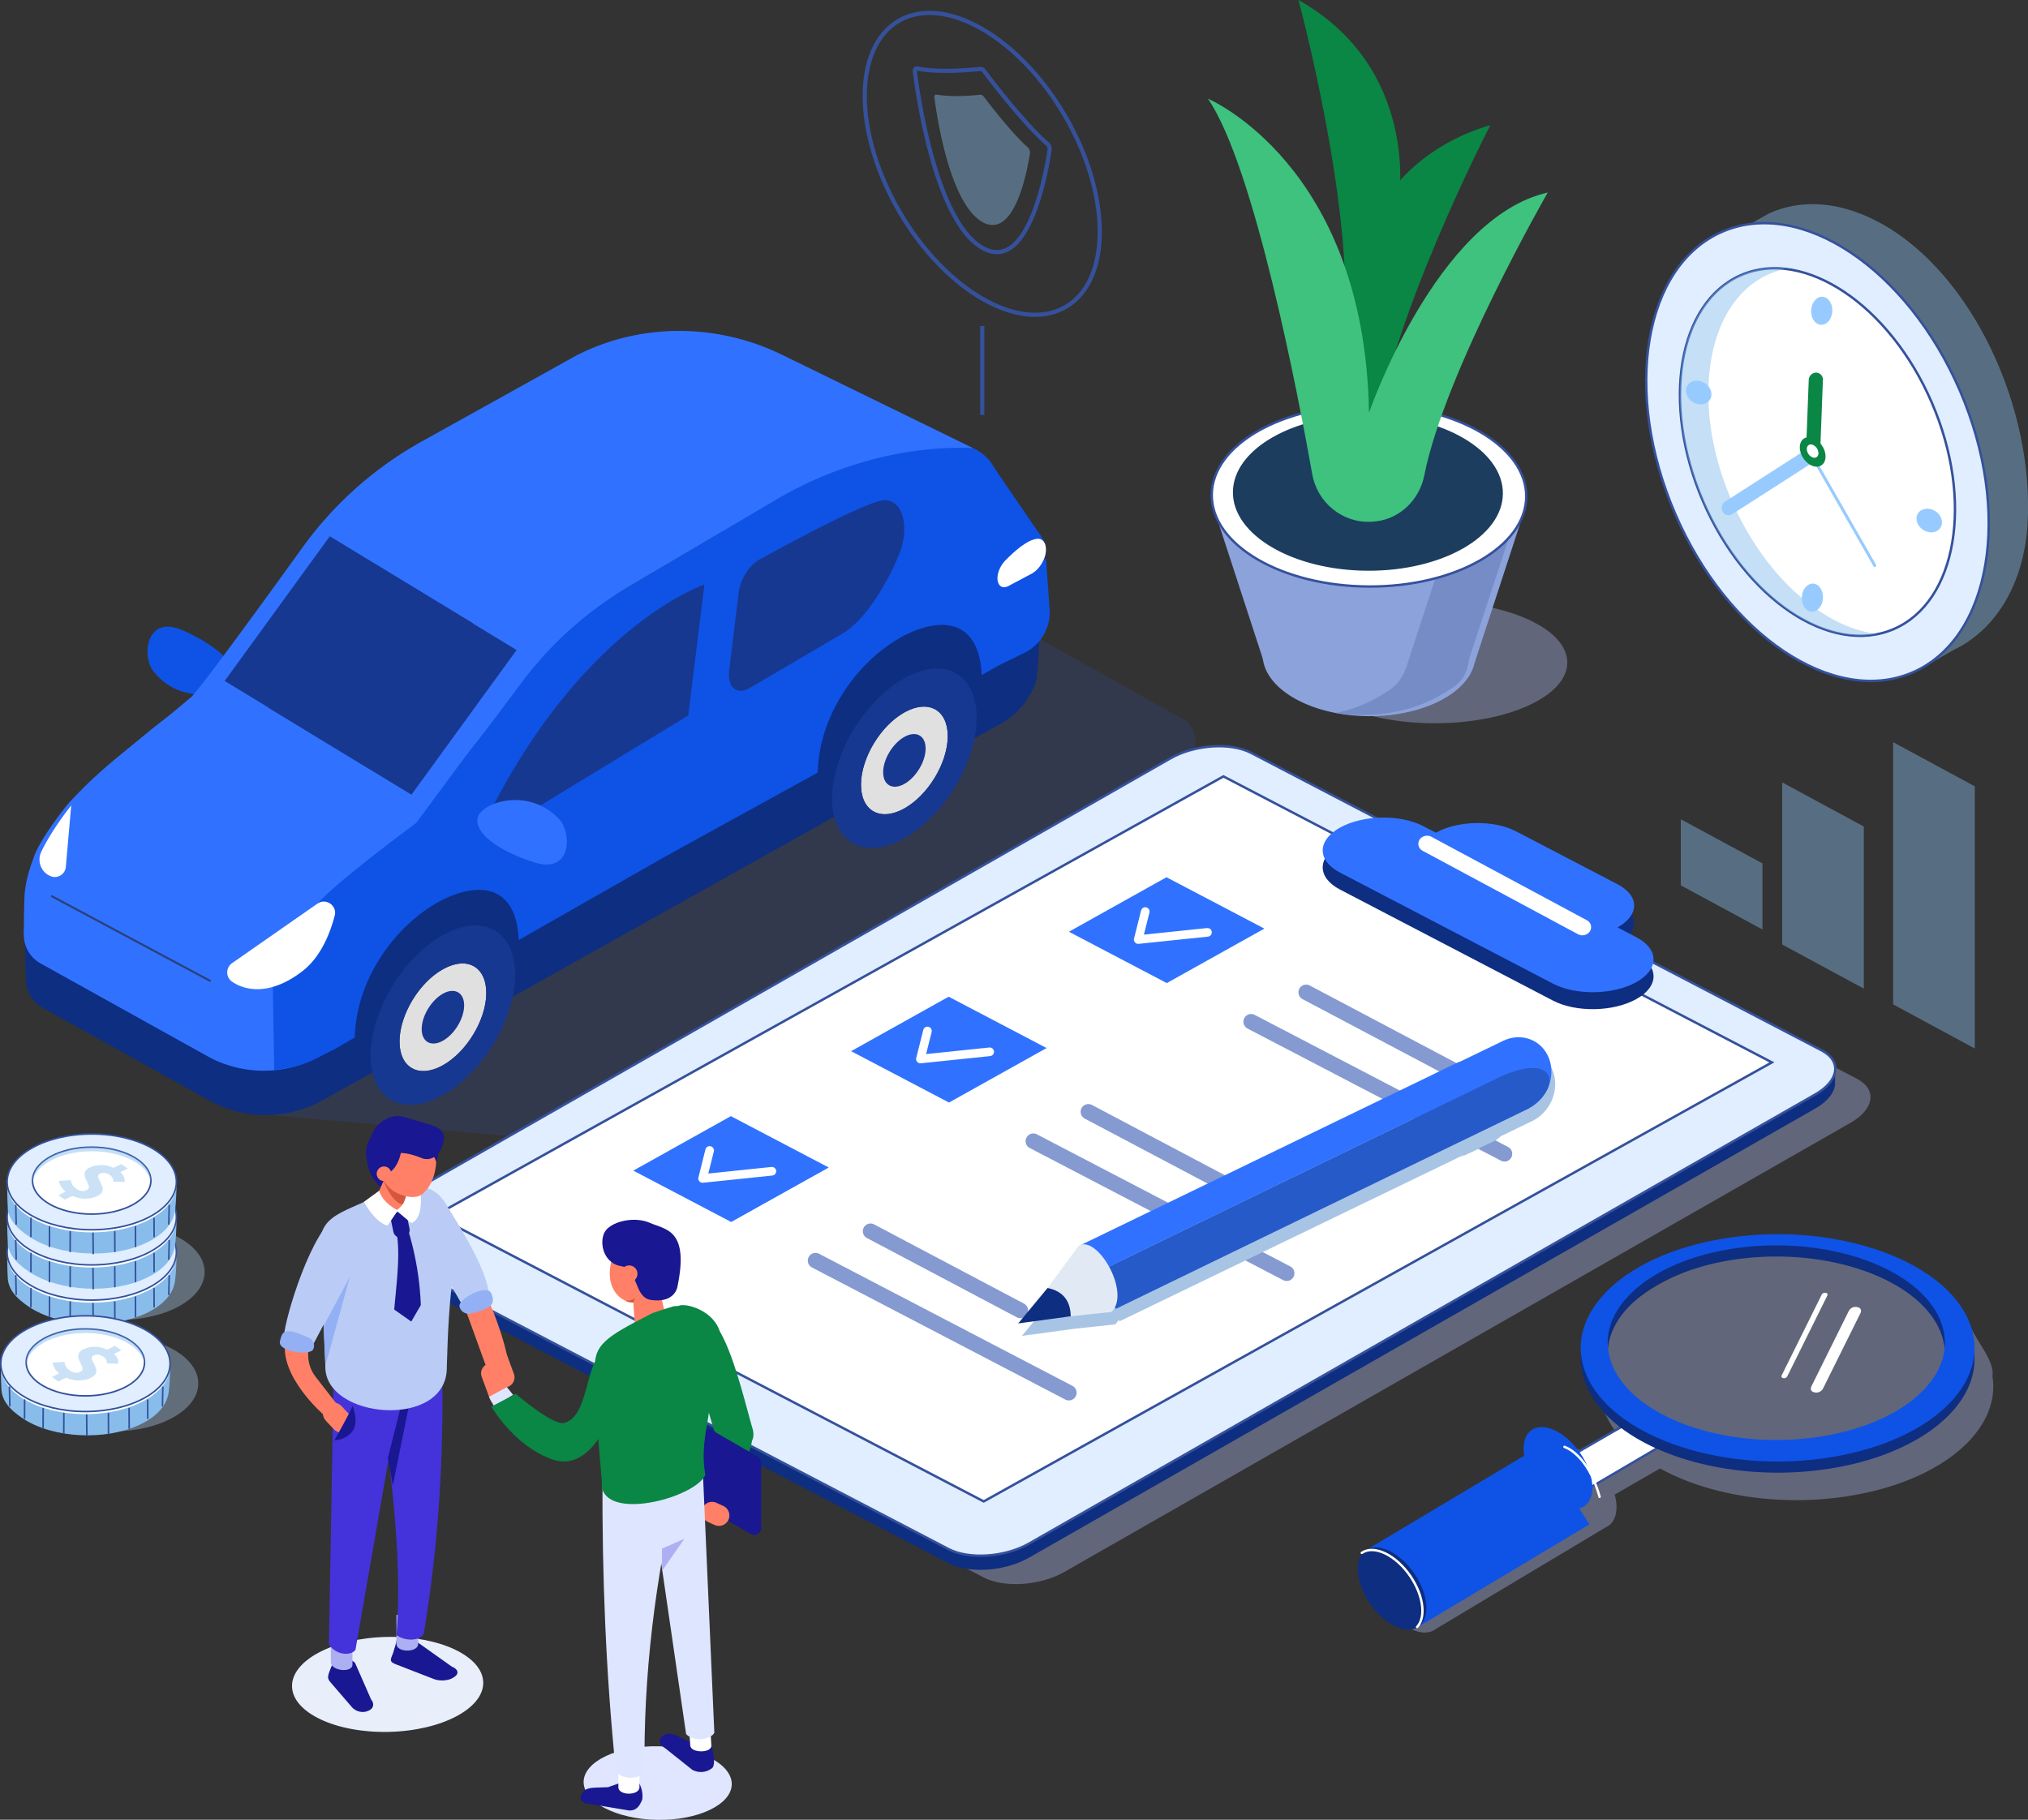 <svg xmlns="http://www.w3.org/2000/svg" viewBox="0 0 1947.14 1747.48"><rect x="0" y="0" width="1947.14" height="1747.48" fill="#333333" stroke="none"/><defs><style>.cls-1{isolation:isolate;}.cls-2,.cls-39{fill:#a8c4e5;}.cls-17,.cls-2{opacity:0.4;}.cls-10,.cls-17,.cls-2,.cls-30,.cls-38,.cls-39,.cls-7,.cls-8{mix-blend-mode:multiply;}.cls-3,.cls-8{fill:#88bdeb;}.cls-19,.cls-4,.cls-6{fill:#fff;}.cls-18,.cls-5{fill:#e0eeff;}.cls-18,.cls-19,.cls-42,.cls-5,.cls-6,.cls-9{stroke:#35519c;}.cls-18,.cls-19,.cls-42,.cls-5,.cls-6{stroke-miterlimit:10;}.cls-5,.cls-6,.cls-9{stroke-width:1.5px;}.cls-7{fill:#78b5eb;}.cls-7,.cls-8{opacity:0.43;}.cls-16,.cls-20,.cls-21,.cls-22,.cls-42,.cls-9{fill:none;}.cls-16,.cls-20,.cls-21,.cls-22,.cls-9{stroke-linecap:round;stroke-linejoin:round;}.cls-10{fill:#3457b8;opacity:0.19;}.cls-11{fill:#0e53e6;}.cls-12{fill:#0e2e82;}.cls-13{fill:#3072ff;}.cls-14{fill:#173891;}.cls-15{fill:#e0e0e0;}.cls-16{stroke:#2a417d;stroke-width:2px;}.cls-17{fill:#a8b2e5;}.cls-18,.cls-19{stroke-width:2.32px;}.cls-20{stroke:#849ad1;stroke-width:14.82px;}.cls-21,.cls-22{stroke:#fff;}.cls-21{stroke-width:8.28px;}.cls-22{stroke-width:2.3px;}.cls-23{fill:#97cbff;}.cls-24{fill:#0a8645;}.cls-25{fill:#8ca2db;}.cls-26{fill:#758cc7;}.cls-27{fill:#1c3d5e;}.cls-28{fill:#3ec27d;}.cls-29{fill:#ff8066;}.cls-30{fill:#e8eefa;}.cls-31{fill:#191791;}.cls-32{fill:#acaff2;}.cls-33{fill:#4432db;}.cls-34{fill:#baccf5;}.cls-35{fill:#93b0f5;}.cls-36{fill:#dee5ff;}.cls-37{fill:#d4563b;}.cls-38{fill:#e0e6ff;}.cls-40{fill:#265ac9;}.cls-41{fill:#e1eaf4;}.cls-42{stroke-width:4px;}</style></defs><g class="cls-1"><g id="image"><ellipse class="cls-2" cx="115.22" cy="1221.47" rx="81.26" ry="45.97"/><path class="cls-3" d="M1981.31,1372.57c.67,3-.6,25.5-2,28.73-2.57,10.29-11.54,20.06-26.68,27.26-33.22,15.79-83.48,13.23-112.27-5.71-13.42-8.83-20.71-17.8-20.88-29-.43-6.06-.61-23-.61-23,1.06-3.7,5.34.15,8.06-3.3,4.48-6.8,12-13,22.53-18.06,33.22-15.79,83.49-13.24,112.28,5.71C1973.91,1363.18,1980.47,1362.94,1981.31,1372.57Z" transform="translate(-1812.06 -167.56)"/><ellipse class="cls-4" cx="88.11" cy="1205.02" rx="81.26" ry="45.97"/><ellipse class="cls-5" cx="88.11" cy="1202.51" rx="81.26" ry="45.97"/><ellipse class="cls-6" cx="88.05" cy="1201.3" rx="56.81" ry="32.14"/><path class="cls-7" d="M1863.89,1348.05c24.17-11.32,60-9.42,80,4.25,8,5.45,12.23,11.94,12.94,18.5.85-7.85-3.37-15.9-12.94-22.44-20-13.67-55.81-15.57-80-4.25-14.53,6.81-21.54,16.85-20.48,26.75C1844.34,1362.29,1851.28,1354,1863.89,1348.05Z" transform="translate(-1812.06 -167.56)"/><path class="cls-8" d="M1875,1379.41c-3.38-2.82-6.13-6.8-6.18-10.36l11.21-.67a11.7,11.7,0,0,0,5.29,8.29c3.68,2.45,7,2.74,10.2,1.13,7.29-3.6-10.2-15.09,2.54-21.39,6.93-3.43,15.55-3.27,23.07.17l7.29-3.6,6.37,4.24-7.14,3.54c3.56,3.11,4.32,6.25,4,9.39l-10.81-.3a7.09,7.09,0,0,0-3.62-6.52c-3.16-2.1-6.21-2.57-9.39-1-6.72,3.32,11.19,14.6-2.33,21.28-6.79,3.36-15.51,3.64-23.83-.1l-7.36,3.64-6.37-4.25Z" transform="translate(-1812.06 -167.56)"/><line class="cls-9" x1="89.29" y1="1251.82" x2="89.5" y2="1271.36"/><line class="cls-9" x1="110.2" y1="1250.36" x2="110.28" y2="1269.37"/><line class="cls-9" x1="130.07" y1="1245.56" x2="130.14" y2="1264.57"/><line class="cls-9" x1="147.89" y1="1237.44" x2="147.96" y2="1254.97"/><line class="cls-9" x1="162.47" y1="1225.13" x2="162.07" y2="1242.95"/><line class="cls-9" x1="67.42" y1="1250.36" x2="67.34" y2="1269.37"/><line class="cls-9" x1="47.55" y1="1245.56" x2="47.47" y2="1264.57"/><line class="cls-9" x1="29.73" y1="1237.44" x2="29.66" y2="1254.97"/><line class="cls-9" x1="15.14" y1="1225.13" x2="15.55" y2="1242.95"/><path class="cls-3" d="M1981.31,1338.8c.67,3-.6,25.5-2,28.73-2.57,10.29-11.54,20.06-26.68,27.25-33.22,15.8-83.48,13.24-112.27-5.7-13.42-8.83-20.71-17.81-20.88-29-.43-6.07-.61-23-.61-23,1.06-3.69,5.34.16,8.06-3.29,4.48-6.8,12-13.06,22.53-18.06,33.22-15.8,83.49-13.24,112.28,5.7C1973.91,1329.41,1980.47,1329.17,1981.31,1338.8Z" transform="translate(-1812.06 -167.56)"/><ellipse class="cls-4" cx="88.11" cy="1171.24" rx="81.26" ry="45.97"/><ellipse class="cls-5" cx="88.11" cy="1168.74" rx="81.26" ry="45.97"/><ellipse class="cls-6" cx="88.05" cy="1167.53" rx="56.81" ry="32.14"/><path class="cls-7" d="M1863.89,1314.28c24.17-11.33,60-9.42,80,4.24,8,5.45,12.23,12,12.94,18.51.85-7.86-3.37-15.9-12.94-22.44-20-13.67-55.81-15.57-80-4.25-14.53,6.81-21.54,16.85-20.48,26.74C1844.34,1328.52,1851.28,1320.18,1863.89,1314.28Z" transform="translate(-1812.06 -167.56)"/><path class="cls-8" d="M1875,1345.64c-3.38-2.83-6.13-6.8-6.18-10.36l11.21-.67a11.72,11.72,0,0,0,5.29,8.29c3.68,2.45,7,2.74,10.2,1.13,7.29-3.61-10.2-15.09,2.54-21.39,6.93-3.44,15.55-3.28,23.07.17l7.29-3.61,6.37,4.25-7.14,3.54c3.56,3.11,4.32,6.25,4,9.39l-10.81-.3a7.09,7.09,0,0,0-3.62-6.52c-3.16-2.1-6.21-2.57-9.39-1-6.72,3.33,11.19,14.6-2.33,21.29-6.79,3.36-15.51,3.63-23.83-.1l-7.36,3.64-6.37-4.25Z" transform="translate(-1812.06 -167.56)"/><line class="cls-9" x1="89.29" y1="1218.04" x2="89.5" y2="1237.58"/><line class="cls-9" x1="110.2" y1="1216.59" x2="110.28" y2="1235.6"/><line class="cls-9" x1="130.07" y1="1211.79" x2="130.14" y2="1230.8"/><line class="cls-9" x1="147.89" y1="1203.67" x2="147.96" y2="1221.2"/><line class="cls-9" x1="162.47" y1="1191.36" x2="162.07" y2="1209.17"/><line class="cls-9" x1="67.42" y1="1216.59" x2="67.34" y2="1235.6"/><line class="cls-9" x1="47.55" y1="1211.79" x2="47.47" y2="1230.8"/><line class="cls-9" x1="29.73" y1="1203.67" x2="29.66" y2="1221.2"/><line class="cls-9" x1="15.14" y1="1191.36" x2="15.55" y2="1209.17"/><path class="cls-3" d="M1981.31,1305c.67,3-.6,25.5-2,28.72-2.57,10.3-11.54,20.06-26.68,27.26-33.22,15.79-83.48,13.24-112.27-5.7-13.42-8.83-20.71-17.81-20.88-29-.43-6.06-.61-23-.61-23,1.06-3.7,5.34.16,8.06-3.29,4.48-6.81,12-13.06,22.53-18.07,33.22-15.79,83.49-13.23,112.28,5.71C1973.91,1295.64,1980.47,1295.39,1981.31,1305Z" transform="translate(-1812.06 -167.56)"/><ellipse class="cls-4" cx="88.11" cy="1137.47" rx="81.26" ry="45.97"/><ellipse class="cls-5" cx="88.11" cy="1134.97" rx="81.26" ry="45.97"/><ellipse class="cls-6" cx="88.05" cy="1133.76" rx="56.81" ry="32.14"/><path class="cls-7" d="M1863.89,1280.5c24.17-11.32,60-9.42,80,4.25,8,5.45,12.23,12,12.94,18.51.85-7.86-3.37-15.91-12.94-22.45-20-13.66-55.81-15.57-80-4.24-14.53,6.81-21.54,16.85-20.48,26.74C1844.34,1294.75,1851.28,1286.41,1863.89,1280.5Z" transform="translate(-1812.06 -167.56)"/><path class="cls-8" d="M1875,1311.87c-3.38-2.83-6.13-6.8-6.18-10.36l11.21-.67a11.72,11.72,0,0,0,5.29,8.29c3.68,2.45,7,2.74,10.2,1.13,7.29-3.61-10.2-15.09,2.54-21.4,6.93-3.43,15.55-3.27,23.07.18l7.29-3.61,6.37,4.25-7.14,3.53c3.56,3.12,4.32,6.25,4,9.4l-10.81-.3a7.09,7.09,0,0,0-3.62-6.52c-3.16-2.1-6.21-2.58-9.39-1-6.72,3.33,11.19,14.6-2.33,21.29-6.79,3.36-15.51,3.63-23.83-.11l-7.36,3.64-6.37-4.24Z" transform="translate(-1812.06 -167.56)"/><line class="cls-9" x1="89.29" y1="1184.27" x2="89.5" y2="1203.81"/><line class="cls-9" x1="110.2" y1="1182.82" x2="110.28" y2="1201.83"/><line class="cls-9" x1="130.07" y1="1178.01" x2="130.14" y2="1197.02"/><line class="cls-9" x1="147.89" y1="1169.9" x2="147.96" y2="1187.43"/><line class="cls-9" x1="162.47" y1="1157.59" x2="162.07" y2="1175.4"/><line class="cls-9" x1="67.42" y1="1182.82" x2="67.34" y2="1201.83"/><line class="cls-9" x1="47.55" y1="1178.01" x2="47.47" y2="1197.02"/><line class="cls-9" x1="29.73" y1="1169.9" x2="29.66" y2="1187.43"/><line class="cls-9" x1="15.14" y1="1157.59" x2="15.55" y2="1175.4"/><path class="cls-10" d="M2182.93,978.07l369.63-215.3c10.66-6.21,158.62-37.52,169.44-31.28l230.51,129.43c21.84,28.58-8.62,56.41-31.6,69.8L2375,1245.88a105.49,105.49,0,0,1-61.82,13.62L2045,1236.13C1952.21,1182.67,2091.5,1031.33,2182.93,978.07Z" transform="translate(-1812.06 -167.56)"/><polygon class="cls-11" points="949.51 441.76 999.54 514.97 932.25 483.42 949.51 441.76"/><path class="cls-11" d="M1972.08,824.29a57.8,57.8,0,0,1-14-13.91c-9.81-15.79-4.29-51.7,28.18-38a159.73,159.73,0,0,1,28.55,15.46c14.5,10.08,24,21.5,22.21,31.52C2034.67,832.57,1998.87,842.91,1972.08,824.29Z" transform="translate(-1812.06 -167.56)"/><path class="cls-11" d="M2689,732.65l-121.11-67.36c-26.12-14.52-22.81-40.13,7.35-56.91h0c30.16-16.77,76.2-18.61,102.32-4.08l121.11,67.36c26.11,14.53,22.81,40.13-7.35,56.91h0C2761.18,745.34,2715.14,747.18,2689,732.65Z" transform="translate(-1812.06 -167.56)"/><path class="cls-12" d="M2811.6,762l-49.6,4.54v17.4L2576.43,680.71l-145.67,35.42,2,62.87a31.3,31.3,0,0,0,16.52,27.56l-366,122.88c33.42,18.58,163.12,227.64,196.54,209l489.92-274.21c31-15.49,37.81-45,37.81-45Z" transform="translate(-1812.06 -167.56)"/><path class="cls-11" d="M2736.05,594.8c-118.32-20.39-238.93,88-238.93,88l-43.44,305.67,143.49-79c1.17-53.61,36-105.14,80-130,41.81-22.58,75.51-14,77.4,36.39l16.28-9.28V634.46C2770.81,614.85,2756.09,598.26,2736.05,594.8Z" transform="translate(-1812.06 -167.56)"/><path class="cls-12" d="M2013.19,1224.45l-159.72-88.84a31.31,31.31,0,0,1-16.51-27.56l-1.31-41.51,145-56.78,263.26,146.43-122.72,68.26A111.6,111.6,0,0,1,2013.19,1224.45Z" transform="translate(-1812.06 -167.56)"/><path class="cls-13" d="M2011.21,1181.83,1851.49,1093a31.25,31.25,0,0,1,0-55.12l127.17-70.73,263.27,146.43-122.72,68.26A111.6,111.6,0,0,1,2011.21,1181.83Z" transform="translate(-1812.06 -167.56)"/><path class="cls-12" d="M2351,1092.4c0-3.88-44.32-166.41-135.34-95-39.82,31.24-109.42,172.73-73.47,194.91S2351,1092.4,2351,1092.4Z" transform="translate(-1812.06 -167.56)"/><path class="cls-14" d="M2237.24,1121.85l.39-.22c11.25-6.1,20.24-.87,20.07,11.69s-9.23,27.34-20.3,33.6l-.39.22c-11.25,6.1-20.24.9-20.08-11.66S2226.16,1128.11,2237.24,1121.85Z" transform="translate(-1812.06 -167.56)"/><path class="cls-15" d="M2237.93,1098c23-12.51,41.34-1.86,41,23.78-.36,25.32-18.83,55.81-41.45,68.6-.27.16-.55.31-.83.46-23,12.46-41.31,1.81-41-23.83.35-25.3,18.8-55.77,41.36-68.53Zm-.53,68.93c11.07-6.26,20.14-21.19,20.3-33.6s-8.82-17.79-20.07-11.69l-.39.22c-11.08,6.26-20.14,21.22-20.31,33.63s8.83,17.76,20.08,11.66l.39-.22" transform="translate(-1812.06 -167.56)"/><path class="cls-14" d="M2238.35,1065c38.34-20.82,68.93-3,68.33,39.71q0,1.52-.09,3a117.76,117.76,0,0,1-6.94,33.52c-11.26,31.73-34.82,62.41-62,77.77-.47.27-1,.53-1.43.79-26.59,14.47-49.48,10.33-60.79-7.86-4.13-6.64-6.72-15.16-7.38-25.33-.13-2.09-.19-4.25-.16-6.48.56-42.26,31.36-93,69.06-114.38Zm-.85,125.42c22.62-12.79,41.09-43.28,41.45-68.6.32-25.64-18-36.29-41-23.78l-.88.48c-22.56,12.76-41,43.23-41.36,68.53-.33,25.64,18,36.29,41,23.83.28-.15.56-.3.83-.46" transform="translate(-1812.06 -167.56)"/><path class="cls-14" d="M2680.3,875.24l.38-.21c11.25-6.1,20.24-.87,20.08,11.69-.17,12.41-9.23,27.34-20.31,33.6l-.39.21c-11.25,6.1-20.24.9-20.07-11.65S2669.22,881.51,2680.3,875.24Z" transform="translate(-1812.06 -167.56)"/><path class="cls-15" d="M2681,851.38c23-12.5,41.34-1.86,41,23.78-.35,25.32-18.83,55.82-41.44,68.61l-.83.46c-23,12.45-41.31,1.81-41-23.84.35-25.29,18.8-55.76,41.36-68.52Zm-.54,68.94c11.08-6.27,20.14-21.19,20.31-33.6.16-12.56-8.83-17.79-20.08-11.69l-.38.21c-11.08,6.27-20.15,21.23-20.31,33.64s8.82,17.75,20.07,11.65l.39-.21" transform="translate(-1812.06 -167.56)"/><path class="cls-14" d="M2681.41,818.35c38.34-20.82,68.92-3,68.33,39.71,0,1,0,2-.1,3a117.28,117.28,0,0,1-6.94,33.51c-11.25,31.74-34.81,62.42-62,77.77l-1.43.8c-26.6,14.46-49.49,10.32-60.8-7.87-4.13-6.64-6.71-15.16-7.37-25.32q-.21-3.15-.16-6.49c.56-42.25,31.35-93,69.06-114.38Zm-.85,125.42c22.61-12.79,41.09-43.29,41.44-68.61.33-25.64-18-36.28-41-23.78l-.88.49c-22.56,12.76-41,43.23-41.36,68.52-.33,25.65,18,36.29,41,23.84l.83-.46" transform="translate(-1812.06 -167.56)"/><path class="cls-11" d="M2497.12,682.79l-143.51,84.65s-115,155.75-128.69,169.57c-11.29,11.42-125.47,98-132.7,109.18-15.07,23.47-19.12,35.28-18.33,58.34,0,0,1.34,89.74,1.44,90.5,29.68-2.4,46.14-14.72,57.65-19.76l19.72-11.39c1.17-53.61,36-105.14,80-130,41.81-22.58,75.52-14.05,77.41,36.39L2488.88,968.4Z" transform="translate(-1812.06 -167.56)"/><path class="cls-13" d="M2563.16,508.37l183.13,89.52c-64.48-2.85-132.63,16.3-187.71,48.72l-142.71,84.13a351.53,351.53,0,0,0-104.08,93.7c-15.46,20.87-31.71,42.56-42.07,55.66-12.69,16-57.94,77.66-57.94,77.66s-75.89,55.74-102.33,83.91a217.4,217.4,0,0,0-24.17,31.06c-15.07,23.47-22.88,50.92-22.1,74l-205.41-122.6c-.78-23.06,7-50.52,22.1-74A217.4,217.4,0,0,1,1904,919.08c26.44-28.18,62.75-58,91-81.48,7.35-6.12,65.12-85.5,107.51-144.31a351.72,351.72,0,0,1,114.36-101.71l148.14-82.41q2.58-1.32,5.15-2.56C2431.14,477.28,2502.41,478.67,2563.16,508.37Z" transform="translate(-1812.06 -167.56)"/><path class="cls-13" d="M1995.05,837.6c-11.3,11-28,22.35-39.34,31.81-23.35,19.41-40.83,32.44-61.11,52.28-4.27,4.17-8.66,8.65-13.26,13.55-1.58,1.68-3.14,3.41-4.69,5.17,0,0-26.87,32.83-32.76,52.1-.79,2-1.53,4.11-2.21,6.16-.76,2.28-1.46,4.57-2.1,6.85-.73,2.64-1.38,5.28-1.94,7.9-.71,3.35-1.28,6.68-1.71,10-.75,5.8-1.09,36.51-.91,41.94l228.16,81.39,18.84-59.55c1.54-1.76,3.15-27.65,4.74-29.34,4.59-4.9,1.2,5.47,5.46,1.3,20.28-19.84,44.94-44.81,68.29-64.21,11.38-9.47,27.26-22.26,41.81-33.47Z" transform="translate(-1812.06 -167.56)"/><path class="cls-4" d="M1859.89,1008.59a10.59,10.59,0,0,0,15.37-8.57l5.16-59c-11.68,14.92-22.63,31.47-28.92,44.94a17.22,17.22,0,0,0,8.32,22.64Z" transform="translate(-1812.06 -167.56)"/><path class="cls-4" d="M2034.8,1092.55l82.09-57.26c8.12-5.67,19.08,1.93,16.55,11.55-4.61,17.56-13.57,39.77-30.75,53.13-28.65,22.27-52.93,20.39-67.74,10.36A10.82,10.82,0,0,1,2034.8,1092.55Z" transform="translate(-1812.06 -167.56)"/><polygon class="cls-14" points="353.11 737.47 215.69 653.9 316.66 514.97 454.08 598.55 353.11 737.47"/><polygon class="cls-14" points="395.04 763.16 257.62 679.59 358.58 540.66 496 624.23 395.04 763.16"/><path class="cls-11" d="M2770.81,727.87v78.75l25-12.27A43.1,43.1,0,0,0,2815.31,775h0a43.07,43.07,0,0,0,4.5-22.5l-3.5-48.42Z" transform="translate(-1812.06 -167.56)"/><path class="cls-14" d="M2290.51,965.62l182.42-111,15.45-125.74s-112.1,37.14-203.46,213.72C2278,956,2281.25,971.18,2290.51,965.62Z" transform="translate(-1812.06 -167.56)"/><path class="cls-13" d="M2334.38,942.84a58.08,58.08,0,0,1,15.45,12.39c11.51,14.68,10,51-23.79,40.72a160.23,160.23,0,0,1-30.11-12.43c-15.54-8.53-26.25-18.9-25.57-29C2271.23,941.05,2305.68,927.08,2334.38,942.84Z" transform="translate(-1812.06 -167.56)"/><path class="cls-14" d="M2531.76,828.31l89.09-52.24c21.41-12.54,41.8-45.88,53.72-74.29.27-.68.57-1.34.83-2,11.13-27.43,2.66-55.14-17-51.51-22.42,4.13-111.28,53.39-116,56-.55.27-1.11.56-1.66.88-9.6,5.6-18,18.91-19.48,31.48l-9.19,75.4C2510.26,827.64,2519.58,835.41,2531.76,828.31Z" transform="translate(-1812.06 -167.56)"/><path class="cls-4" d="M2816.15,697.65l.07-.65c.7-7.56-2.83-12.68-8.68-12a25.06,25.06,0,0,0-8.86,3.23c-7.16,4-14.89,10.94-21.3,17.48-7.5,7.64-10.05,19.83-5,24.39,1.94,1.78,4.89,1.83,8,.17l22.06-11.73.31-.17C2809.44,714.66,2815.26,705.82,2816.15,697.65Z" transform="translate(-1812.06 -167.56)"/><line class="cls-16" x1="49.83" y1="860.65" x2="201.54" y2="941.84"/><path class="cls-17" d="M2756.54,1682.39l-547.75-285.67c-19.69-10.26-17-29.26,6.07-42.42L2969.69,923c23-13.17,57.67-15.51,77.36-5.25l547.75,285.67c19.69,10.26,17,29.26-6.07,42.42L2833.9,1677.14C2810.86,1690.31,2776.23,1692.65,2756.54,1682.39Z" transform="translate(-1812.06 -167.56)"/><path class="cls-12" d="M3568.29,1194.92a30.81,30.81,0,0,0-7.31-5.2L3013.23,904.05c-19.69-10.26-54.32-7.92-77.36,5.25L2181,1340.59a58.69,58.69,0,0,0-7,4.65l-12.26,5.61.25,16.94c.95,5.83,5.18,11.2,12.9,15.22l547.75,285.67c19.68,10.26,54.32,7.92,77.35-5.24l754.84-431.3c12-6.83,18.39-15.24,19.1-23.18l.12-13.51Z" transform="translate(-1812.06 -167.56)"/><path class="cls-18" d="M2722.72,1655.13,2175,1369.47c-19.69-10.27-17-29.26,6.06-42.43l754.84-431.29c23-13.16,57.67-15.51,77.36-5.24L3561,1176.17c19.68,10.27,17,29.26-6.07,42.42l-754.84,431.3C2777,1663.05,2742.4,1665.4,2722.72,1655.13Z" transform="translate(-1812.06 -167.56)"/><polygon class="cls-19" points="944.5 1441.82 417.89 1167.18 1174.64 745.58 1701.25 1020.22 944.5 1441.82"/><path class="cls-12" d="M3383.1,1083.85l-18-9.39h0c21.22-11.82,21.22-30.39,0-41.46l-97.52-50.86c-21.23-11.07-55.64-10.45-76.87,1.37l-12.1-6.31c-22.09-11.52-57.92-10.88-80,1.43h0c-22.1,12.31-22.1,31.63,0,43.15l204.5,106.65c22.09,11.52,57.92,10.89,80-1.42h0C3405.2,1114.7,3405.2,1095.38,3383.1,1083.85Z" transform="translate(-1812.06 -167.56)"/><path class="cls-13" d="M3383.1,1067.56l-18-9.39h0c21.22-11.82,21.22-30.38,0-41.46l-97.52-50.85c-21.23-11.08-55.64-10.46-76.87,1.36l-12.1-6.31c-22.09-11.52-57.92-10.88-80,1.43h0c-22.1,12.31-22.1,31.63,0,43.15l204.5,106.65c22.09,11.53,57.92,10.89,80-1.42h0C3405.2,1098.41,3405.2,1079.09,3383.1,1067.56Z" transform="translate(-1812.06 -167.56)"/><path class="cls-4" d="M3327.21,1064.74l-149.3-80.19a7.47,7.47,0,0,1-.25-13.15h0a8.8,8.8,0,0,1,8.71-.3l149.3,80.19a7.47,7.47,0,0,1,.26,13.15h0A8.82,8.82,0,0,1,3327.21,1064.74Z" transform="translate(-1812.06 -167.56)"/><line class="cls-20" x1="1254.07" y1="952.93" x2="1397.98" y2="1029.04"/><line class="cls-20" x1="1201.22" y1="981.15" x2="1444.53" y2="1108.03"/><polygon class="cls-13" points="1120.28 944.06 1026.29 894.74 1119.97 842.42 1213.96 891.74 1120.28 944.06"/><polyline class="cls-21" points="1099.59 875.35 1092.85 902.26 1159.35 895.34"/><line class="cls-20" x1="1044.95" y1="1067.64" x2="1188.86" y2="1143.75"/><line class="cls-20" x1="992.1" y1="1095.86" x2="1235.41" y2="1222.73"/><polygon class="cls-13" points="911.16 1058.77 817.17 1009.45 910.85 957.13 1004.84 1006.45 911.16 1058.77"/><polyline class="cls-21" points="890.47 990.06 883.72 1016.97 950.23 1010.04"/><line class="cls-20" x1="835.83" y1="1182.34" x2="979.74" y2="1258.46"/><line class="cls-20" x1="782.98" y1="1210.57" x2="1026.29" y2="1337.44"/><polygon class="cls-13" points="702.04 1173.47 608.04 1124.16 701.73 1071.84 795.72 1121.16 702.04 1173.47"/><polyline class="cls-21" points="681.35 1104.77 674.6 1131.68 741.11 1124.75"/><path class="cls-17" d="M3705.88,1445.33c-28.69-57.95-120.62-87.74-221-71.17-88.79,14.64-144.5,63.6-136.34,114.81-2.09,13.09-.11,26.61,6.52,40a92.39,92.39,0,0,0,15.56,22l-29.92,17.27a54.43,54.43,0,0,0-12.41-8.42c-9.39-4.47-17.5-4.13-22.93,0h0l-165.21,98.67h0c-6.08,3.48-9.5,11-8.65,21.67,1.58,20,17.58,43.28,35.73,51.92,8.05,3.84,15.17,4.14,20.46,1.55h0l.22-.12a15.35,15.35,0,0,0,1.91-1.15l164-98.14h0c7-3,11.09-11,10.18-22.45a49.4,49.4,0,0,0-1.61-8.93l43.51-25.12c46.94,26,115.82,37.28,182.85,26.22,88.78-14.65,144.49-63.6,136.33-114.82C3727.2,1476,3712.51,1458.73,3705.88,1445.33Zm-277.47,87.39q4.62,3,9.68,5.69Q3433,1535.71,3428.41,1532.72Zm240.27-25.51a60.31,60.31,0,0,0,5.94-11.41,60.31,60.31,0,0,1-5.94,11.41,70,70,0,0,1-5.48,7.25A70,70,0,0,0,3668.68,1507.21ZM3465.83,1550c3.57,1.15,7.23,2.19,11,3.16-3.73-1-7.39-2-11-3.16q-6-1.92-11.65-4.16Q3459.82,1548.07,3465.83,1550Zm66,10.38c-7-.1-14-.49-20.81-1.17C3517.84,1559.89,3524.79,1560.28,3531.82,1560.38Zm42.59-3.17c23.7-3.91,44.28-11.06,60.72-20.37-16.44,9.31-37,16.46-60.72,20.37a241,241,0,0,1-28.47,3A241.26,241.26,0,0,0,3574.41,1557.21Zm78.39-32.52c-2.59,2.18-5.37,4.28-8.31,6.31C3647.43,1529,3650.21,1526.87,3652.8,1524.69Z" transform="translate(-1812.06 -167.56)"/><path class="cls-19" d="M3313.53,1611l-35.73-20.64,96.94-56c20-12.21,41.71,14.42,26.44,25.08Z" transform="translate(-1812.06 -167.56)"/><path class="cls-12" d="M3700.57,1442.65c-28.69-58-133.32-91.52-233.7-75s-158.5,77-129.82,134.93,133.32,91.51,233.71,75S3729.26,1500.6,3700.57,1442.65ZM3562,1557.49c-85.95,14.18-175.53-14.55-200.1-64.17s25.2-101.34,111.15-115.52,175.53,14.55,200.09,64.17S3648,1543.31,3562,1557.49Z" transform="translate(-1812.06 -167.56)"/><ellipse class="cls-11" cx="3315.49" cy="1593.29" rx="25.73" ry="44.57" transform="matrix(0.82, -0.57, 0.57, 0.82, -2131, 1993.12)"/><polygon class="cls-11" points="1312.41 1488.11 1477.62 1389.44 1526.12 1463.85 1359.96 1563.26 1312.41 1488.11"/><ellipse class="cls-12" cx="3148.68" cy="1692.99" rx="25.73" ry="44.57" transform="translate(-2216.94 1916.11) rotate(-34.54)"/><path class="cls-22" d="M3119.55,1658.81c5.43-3.73,13.32-3.88,22.39.44,18.15,8.65,34.15,31.89,35.73,51.93.66,8.27-1.25,14.7-5,18.79" transform="translate(-1812.06 -167.56)"/><path class="cls-11" d="M3700.57,1431.94c-28.69-58-133.32-91.52-233.7-75s-158.5,77-129.82,134.93,133.32,91.51,233.71,74.95S3729.26,1489.89,3700.57,1431.94ZM3562,1546.78c-85.95,14.18-175.53-14.55-200.1-64.17s25.2-101.35,111.15-115.53,175.53,14.56,200.09,64.18S3648,1532.6,3562,1546.78Z" transform="translate(-1812.06 -167.56)"/><path class="cls-4" d="M3553.82,1504.55l1.27.24a7.19,7.19,0,0,0,7.27-3.75l36-72.54c1.28-2.57.1-5.1-2.63-5.61l-1.27-.24a7.2,7.2,0,0,0-7.27,3.75l-36,72.55C3549.91,1501.52,3551.1,1504,3553.82,1504.55Z" transform="translate(-1812.06 -167.56)"/><path class="cls-4" d="M3524,1490.93l.6.11a3.44,3.44,0,0,0,3.47-1.79l38.4-77.44a1.76,1.76,0,0,0-1.26-2.67l-.6-.12a3.44,3.44,0,0,0-3.47,1.79l-38.4,77.44A1.77,1.77,0,0,0,3524,1490.93Z" transform="translate(-1812.06 -167.56)"/><path class="cls-22" d="M3314.14,1557s22.39,6.51,33.73,48" transform="translate(-1812.06 -167.56)"/><path class="cls-8" d="M3618.29,382.21c-39.26-21.76-77.06-23.7-107.84-9.67l0,0-50.13,28.35,2.19,15.57c-12.65,20.64-21.19,46.87-24.25,77.83-11,110.55,51.9,239.61,140.39,288.28,18.74,10.3,37.11,16.13,54.56,17.93h0l27,6.43c4.44-1.44,24.77-13.92,29-16l.73-.3,0,0c36.74-18.46,65.22-60.11,68.84-120.09C3765.34,559.89,3706.11,430.86,3618.29,382.21Z" transform="translate(-1812.06 -167.56)"/><ellipse class="cls-18" cx="3556.99" cy="601.39" rx="148.94" ry="230.51" transform="translate(-1759.48 1289.93) rotate(-23.32)"/><ellipse class="cls-19" cx="3556.99" cy="601.39" rx="119.6" ry="185.09" transform="translate(-1759.48 1289.94) rotate(-23.32)"/><path class="cls-7" d="M3567.74,760c-72.34-41.71-123.58-146.92-114.45-235,5.83-56.23,34.88-91.83,73.95-99.38-52.36-6.41-94.12,31.51-101.24,100.2-9.14,88.07,42.1,193.27,114.45,235,26.16,15.08,51.48,19.77,73.6,15.47C3599.28,774.51,3583.66,769.19,3567.74,760Z" transform="translate(-1812.06 -167.56)"/><path class="cls-23" d="M3571.35,465.7c0,7.44-4.66,13.62-10.29,13.79s-10.16-5.73-10.1-13.18,4.66-13.62,10.29-13.79S3571.41,458.25,3571.35,465.7Z" transform="translate(-1812.06 -167.56)"/><path class="cls-23" d="M3562.37,741.15c0,7.45-4.66,13.62-10.29,13.79s-10.16-5.73-10.1-13.17,4.66-13.62,10.29-13.79S3562.42,733.7,3562.37,741.15Z" transform="translate(-1812.06 -167.56)"/><path class="cls-23" d="M3659.36,676.93c-6.17-3.44-8.91-10.48-6.14-15.74s10-6.74,16.18-3.31,8.91,10.48,6.14,15.74S3665.52,680.36,3659.36,676.93Z" transform="translate(-1812.06 -167.56)"/><path class="cls-23" d="M3438,554c-6.17-3.43-8.91-10.47-6.14-15.73s10-6.74,16.18-3.31,8.91,10.48,6.14,15.74S3444.16,557.46,3438,554Z" transform="translate(-1812.06 -167.56)"/><path class="cls-23" d="M3610.78,711.25l-59.54-104.12a1.58,1.58,0,0,1,.43-2.14h0a1.5,1.5,0,0,1,2,.66l59.54,104.13a1.57,1.57,0,0,1-.43,2.13h0A1.49,1.49,0,0,1,3610.78,711.25Z" transform="translate(-1812.06 -167.56)"/><path class="cls-23" d="M3556.78,609l-81.53,52.32A6.49,6.49,0,0,1,3466,659h0a7.52,7.52,0,0,1,2.51-9.85L3550,596.82a6.49,6.49,0,0,1,9.28,2.28h0A7.55,7.55,0,0,1,3556.78,609Z" transform="translate(-1812.06 -167.56)"/><path class="cls-24" d="M3562.28,532.56l-2.6,68a7.3,7.3,0,0,1-7.07,7.13h0a6.72,6.72,0,0,1-6.52-7.18l2.6-68a7.29,7.29,0,0,1,7.07-7.12h0A6.72,6.72,0,0,1,3562.28,532.56Z" transform="translate(-1812.06 -167.56)"/><path class="cls-24" d="M3564.82,606c-.05,7.43-5.63,11.47-12.46,9s-12.32-10.47-12.27-17.9,5.63-11.47,12.46-9S3564.87,598.54,3564.82,606Z" transform="translate(-1812.06 -167.56)"/><path class="cls-4" d="M3558,602.75c0,3.35-2.54,5.17-5.62,4.07a9.08,9.08,0,0,1-5.54-8.08c0-3.36,2.54-5.18,5.62-4.07A9.06,9.06,0,0,1,3558,602.75Z" transform="translate(-1812.06 -167.56)"/><ellipse class="cls-17" cx="1377.68" cy="636.24" rx="127.13" ry="58.31"/><ellipse class="cls-25" cx="3126.51" cy="796.32" rx="59.01" ry="102.21" transform="translate(501.19 3750.91) rotate(-89.69)"/><polygon class="cls-25" points="1164.47 485.46 1212.57 632.9 1415.92 636.24 1462.34 494.14 1164.47 485.46"/><path class="cls-26" d="M3211.25,658.86l-46.42,141.55h0c-6.42,21.67-12.26,26.5-28.94,36.13-12.07,7-26.44,13-41.71,15.6,34.35,5.77,72.59-.72,99.48-16.24,16.68-9.63,26.31-14.51,28.94-35.49h0L3269,658.86Z" transform="translate(-1812.06 -167.56)"/><ellipse class="cls-19" cx="3126.51" cy="643.64" rx="87.17" ry="150.99" transform="translate(653.87 3599.05) rotate(-89.69)"/><ellipse class="cls-27" cx="3125.47" cy="640.82" rx="74.83" ry="129.61" transform="translate(655.64 3595.21) rotate(-89.69)"/><path class="cls-24" d="M3130.73,596.75C3143.58,479.85,3243,287.67,3243,287.67c-128.13,38-136.58,164.67-136.58,164.67Z" transform="translate(-1812.06 -167.56)"/><path class="cls-24" d="M3101.74,493.43c13.51-116.83-43-325.87-43-325.87,116.44,65.61,96.47,191,96.47,191Z" transform="translate(-1812.06 -167.56)"/><path class="cls-28" d="M3298.09,352.44c-107,24.15-171.6,211.36-171.6,211.36l0,.37c-3.95-238.57-154.66-301.83-154.66-301.83C3016.81,327.83,3059.19,551,3072,623c4.81,27.09,28.83,46.92,56.31,45.6,1.52-.07,3.06-.19,4.6-.36,23.53-2.56,42.06-20.94,46.65-44.16C3199.31,524.26,3298.09,352.44,3298.09,352.44Z" transform="translate(-1812.06 -167.56)"/><path class="cls-29" d="M2258.19,1368.53s40,72.07,42.92,116.79c0,0-11.12,24.5-19.24,2.74-19.83-53.09-33.53-98.54-49.42-116.62S2258.19,1368.53,2258.19,1368.53Z" transform="translate(-1812.06 -167.56)"/><ellipse class="cls-30" cx="2184.1" cy="1785.26" rx="91.81" ry="45.61" transform="translate(-1850.05 -120.03) rotate(-1.24)"/><path class="cls-31" d="M2168.36,1799.54l-15.35-35c-2.6-3-9.79-5.49-15.15-5.68-2.41-.08-4.88,1.91-5.94,4.69l-2.29,6c-3.55,8.56-3.31,10,.11,13.93l20.32,23.6c3.42,4,10,5.65,14.71,3.72l1.32-.55C2170.76,1808.35,2171.78,1803.52,2168.36,1799.54Z" transform="translate(-1812.06 -167.56)"/><path class="cls-32" d="M2129.73,1763.87c0,8.31,20.77,10.52,20.74,2.21l-.11-27-20.74-2.21Z" transform="translate(-1812.06 -167.56)"/><path class="cls-31" d="M2246.09,1768.17l-34.23-24.3a26.9,26.9,0,0,0-16.07-.85c-2.81.65-3.21-1.45-3.12,1.16l-3.22,10.88c-2.95,7.23-3.77,8.42,4.52,11.45l34.59,13.41c5.82,2.26,14.25,1.65,18.72-1.35l1.27-.85C2253,1774.73,2251.91,1770.43,2246.09,1768.17Z" transform="translate(-1812.06 -167.56)"/><path class="cls-32" d="M2192.7,1746.2c0,8.58,20.86,8.58,20.86,0v-27.87H2192.7Z" transform="translate(-1812.06 -167.56)"/><path class="cls-33" d="M2192.74,1737.79c8.26,5.94,21.77,5.81,26.19-1.1,14.14-85.44,19.73-172.4,17.47-260.75l-65.08-19.47C2184.34,1562.54,2199.43,1656.4,2192.74,1737.79Z" transform="translate(-1812.06 -167.56)"/><path class="cls-33" d="M2127.86,1746.49c5.88,10.17,20.65,11.83,25.48,5.46l48.88-281.35-69.42-5.27Z" transform="translate(-1812.06 -167.56)"/><path class="cls-31" d="M2184.44,1567.8l4.77,26.21,15.88-78.54c-3.2,1-3.25-3-6.86-2.34Z" transform="translate(-1812.06 -167.56)"/><path class="cls-29" d="M2147.86,1397.39c-15.51,18.36-23.18,27.27-35.35,52.43-8,16.46-4.46,30.69,2.41,39.65,9.4,12.24,20.2,26,20.2,26l-12,11s-43.86-37.55-36.86-72l25.88-81.61Z" transform="translate(-1812.06 -167.56)"/><path class="cls-29" d="M2124.69,1518.61l1.95-1.84c3.59-3.38,9.58-2.9,13.32,1.06l7.67,8.13c3.74,4,3.86,10,.28,13.36l-2,1.83c-3.58,3.38-9.57,2.9-13.31-1.06L2125,1532C2121.23,1528,2121.1,1522,2124.69,1518.61Z" transform="translate(-1812.06 -167.56)"/><path class="cls-34" d="M2238.88,1321.71c20.66,33.13,40.51,66.47,42.74,89.12-5.43,19-10.66,8.43-23.91,13.12l-39.65-69.58,10.85-18.21Z" transform="translate(-1812.06 -167.56)"/><path class="cls-34" d="M2241.06,1480.28c1-32.78,1.9-63.2,8.06-103.9,1.77-56.55-18.94-78.15-55-66.26l-14.84,3.45c-43.73,21.82-65.53,20-59.26,65.73l4.41,100C2122.85,1530.64,2241.91,1540.74,2241.06,1480.28Z" transform="translate(-1812.06 -167.56)"/><polygon class="cls-35" points="335.8 1226.34 314.86 1302.74 312.4 1310.17 310.84 1272.98 335.8 1226.34"/><path class="cls-34" d="M2151.59,1385l-40.44,76.71c-3.19,4.63-26.7-2.63-26.43-10.8.59-17.1,27.4-105.91,52.93-117C2158.39,1324.86,2163.75,1357.55,2151.59,1385Z" transform="translate(-1812.06 -167.56)"/><path class="cls-29" d="M2294.8,1516.82h0a9.68,9.68,0,0,0,5.72-12.38l-7.86-21.4a9.67,9.67,0,0,0-12.38-5.72h0a9.66,9.66,0,0,0-5.72,12.37l7.86,21.4A9.67,9.67,0,0,0,2294.8,1516.82Z" transform="translate(-1812.06 -167.56)"/><path class="cls-29" d="M2299.76,1499.29h0a9.67,9.67,0,0,0,5.72-12.37l-7.87-21.4a9.67,9.67,0,0,0-12.38-5.72h0a9.68,9.68,0,0,0-5.72,12.37l7.87,21.4A9.66,9.66,0,0,0,2299.76,1499.29Z" transform="translate(-1812.06 -167.56)"/><polygon class="cls-36" points="486.68 1332.05 469.56 1341.36 474.45 1350.81 492.65 1339.47 486.68 1332.05"/><path class="cls-24" d="M2407.25,1500.87s-19.54,83.79-64.69,68.24c-36.82-12.68-58.71-50.75-58.71-50.75l23.32-12.35s35.65,30.67,46.44,28c24.45-6,20.13-60.19,37-65.44C2400.17,1465.63,2407.25,1500.87,2407.25,1500.87Z" transform="translate(-1812.06 -167.56)"/><path class="cls-35" d="M2109.75,1452.72s6,4.43,3,10.68-34.2,2.28-31.92-7.75S2084.91,1441.27,2109.75,1452.72Z" transform="translate(-1812.06 -167.56)"/><path class="cls-35" d="M2263.8,1428.89a8.82,8.82,0,0,1-10.58-6.87,1.42,1.42,0,0,0,0-.2c-1.16-6.86,26.5-21.74,30.48-12.24C2287.4,1418.5,2286.24,1424,2263.8,1428.89Z" transform="translate(-1812.06 -167.56)"/><path class="cls-31" d="M2202,1312.47s-4.88,5.9-7.62,6.86-36.35-19.44-29.07-48.38c4.6-18.33,39.3-9.13,39.3-9.13Z" transform="translate(-1812.06 -167.56)"/><path class="cls-29" d="M2182.85,1337.37l-7.33-9c5.65,1.58,20.94,4.62,22.52-1l8.55-28.72a10.68,10.68,0,0,0-7.37-13.14l-1.67-.46a10.67,10.67,0,0,0-13.14,7.37l-13.08,29.31C2169.74,1327.37,2177.21,1335.79,2182.85,1337.37Z" transform="translate(-1812.06 -167.56)"/><path class="cls-37" d="M2201.77,1315.83a29.16,29.16,0,0,1-21.61-15.47s6.6,21.28,19.11,24.37Z" transform="translate(-1812.06 -167.56)"/><path class="cls-31" d="M2133.1,1550.68s17.17-30.17,17.42-33.24c0,0,6.54,15.74,0,24.49S2133.1,1550.68,2133.1,1550.68Z" transform="translate(-1812.06 -167.56)"/><path class="cls-24" d="M2499,1455c19.08,28.93,26.15,49.26,33.69,82.65,1.62,7.2,2.25,11.49.34,18.54-6.37,23.46-13.68,24.57-16.43,49-1.38,12.33-16.83,6.33-15.43-6.15,2.55-22.72,2.94-18.14,10.18-39.86,1.36-4.1,2.85-8.13,4.41-12.15-1.43,3.68.48,6.4-.27,3.11-.46-2.06-.89-4.13-1.35-6.19-7.19-32.17-15-67.88-33.34-95.71-6.93-10.51,9.95-20.28,16.84-9.84Z" transform="translate(-1812.06 -167.56)"/><path class="cls-24" d="M2503.19,1446.07c12.91,22.49,22.26,60.5,30.75,91.27,3.22,8.49,1.19,16.18-4.19,15.84l-17.95,2.48c-4.44-.28-12.86-9.86-14.93-17l-22.77-78.26c-3.71-12.73-1-23.68,6.32-25.32L2463,1422.43C2464.3,1417.74,2495.43,1422.85,2503.19,1446.07Z" transform="translate(-1812.06 -167.56)"/><path class="cls-31" d="M2442.86,1588.61l90.1,52a6.62,6.62,0,0,0,9.93-5.73v-62.75a6.61,6.61,0,0,0-3.31-5.73l-90.1-52a6.62,6.62,0,0,0-9.93,5.74v62.74A6.6,6.6,0,0,0,2442.86,1588.61Z" transform="translate(-1812.06 -167.56)"/><path class="cls-29" d="M2491.62,1629l6.55,3a10.09,10.09,0,0,0,13.31-5h0a10.09,10.09,0,0,0-5-13.3l-6.55-3a10.09,10.09,0,0,0-13.31,5h0A10.08,10.08,0,0,0,2491.62,1629Z" transform="translate(-1812.06 -167.56)"/><ellipse class="cls-38" cx="2443.34" cy="1879.69" rx="35.33" ry="71.12" transform="translate(-1291.42 4121.77) rotate(-88.98)"/><path class="cls-31" d="M2491.22,1842.07l-17.81-2.24c-11.92-5.41-17.49-9.48-22.8-6.41l-1.5.87c-5.31,3.06-4.64,8.47,1.49,12l26.17,20.83a17.25,17.25,0,0,0,19.28-1.87s2.93-2.64.84-13.78C2495.7,1845.13,2496.12,1844.9,2491.22,1842.07Z" transform="translate(-1812.06 -167.56)"/><path class="cls-31" d="M2413.4,1877.66l-17.45,6.12c-13.49.68-20.51-.34-24,4.75l-1,1.44c-3.47,5.1-.34,9.52,7,9.84l38,6.35c7.29.31,10.21-4.43,12.73-10.41a25.49,25.49,0,0,0-2.59-15.1C2423.08,1874.92,2419.23,1877.91,2413.4,1877.66Z" transform="translate(-1812.06 -167.56)"/><path class="cls-4" d="M2405.76,1883.79c0,8.33,20.28,8.33,20.28,0v-27.1h-20.28Z" transform="translate(-1812.06 -167.56)"/><path class="cls-36" d="M2403.2,1866.66c2.56,10.57,23.64,9.8,27.75,3-1.34-91.15,9.77-185.81,32.75-282.21h-73.19C2390.15,1680.9,2393.71,1774,2403.2,1866.66Z" transform="translate(-1812.06 -167.56)"/><path class="cls-4" d="M2474.78,1843.72c.47,7.55,20.74,7.55,20.28,0l-1.5-24.54h-20.28Z" transform="translate(-1812.06 -167.56)"/><path class="cls-36" d="M2470.81,1832.82c8.1,8.34,24,4.78,27.1-1.24l-10.74-244.41-51,7.55Z" transform="translate(-1812.06 -167.56)"/><ellipse class="cls-29" cx="2437.23" cy="1384.97" rx="38.09" ry="21.59" transform="translate(-1060.94 3456.89) rotate(-82.63)"/><path class="cls-29" d="M2398.78,1400.11c5,17.52,23.8,23.86,34.84,12.42s15.91-34.9,10.89-52.41-18.05-22.45-29.09-11S2393.76,1382.6,2398.78,1400.11Z" transform="translate(-1812.06 -167.56)"/><path class="cls-29" d="M2441.26,1450.66l1.88-.42a11.84,11.84,0,0,0,9-14.1l-8-35.75a11.85,11.85,0,0,0-14.1-9l-1.88.42a11.85,11.85,0,0,0-9,14.1l2.61,35.48C2423.21,1447.77,2434.92,1452.07,2441.26,1450.66Z" transform="translate(-1812.06 -167.56)"/><path class="cls-31" d="M2462.57,1402.75s-1.9,16.5-25.34,13.2c-16.82-2.37-11.92-29.73-28.74-32.48-18.49-3-21.84-25.86-14.56-34.63s27.66-13.36,42.42-6.85S2473.85,1348.11,2462.57,1402.75Z" transform="translate(-1812.06 -167.56)"/><path class="cls-29" d="M2408.42,1393a8,8,0,1,0,5.5-9.92A8,8,0,0,0,2408.42,1393Z" transform="translate(-1812.06 -167.56)"/><path class="cls-24" d="M2489.31,1584c-6-32.81,6.36-55.2,5.84-90.09,2.83-58.23-15.94-74.14-36.06-72,0,0-18.19,5.36-22.32,7.49-43.72,22.52-55.38,29.47-53.47,55.6-.19,43,6.15,91.3,7,112.47C2399.36,1627.18,2479.31,1605.29,2489.31,1584Z" transform="translate(-1812.06 -167.56)"/><path class="cls-37" d="M2420.09,1418.29l1.9-4.39s-3.38,3.39-9.83,2.56A15.4,15.4,0,0,0,2420.09,1418.29Z" transform="translate(-1812.06 -167.56)"/><polygon class="cls-32" points="635.6 1508.58 657.1 1477.71 635.6 1487.17 635.6 1508.58"/><path class="cls-31" d="M2199,1356.11h0c-4.25.87-8.39-1.58-9.19-5.44l-2.23-10.71c-.81-3.87,2-7.74,6.26-8.61h0c4.25-.87,8.39,1.57,9.19,5.44l2.23,10.71C2206.06,1351.36,2203.24,1355.23,2199,1356.11Z" transform="translate(-1812.06 -167.56)"/><path class="cls-31" d="M2193.25,1353.72c2.95,20.24-.42,46-2.69,71.41l16.37,11.52,9.18-15.8a284.44,284.44,0,0,0-11.66-70.26Z" transform="translate(-1812.06 -167.56)"/><path class="cls-4" d="M2176.11,1311l-14.61,10.7s10.17,19.47,22.6,22.85l10-14.64S2179.64,1323.29,2176.11,1311Z" transform="translate(-1812.06 -167.56)"/><path class="cls-4" d="M2203.83,1304.85l11.68,6.16s4.23,26.36-8.52,31.09l-14.61-12.18S2203.83,1324.73,2203.83,1304.85Z" transform="translate(-1812.06 -167.56)"/><ellipse class="cls-29" cx="2212.16" cy="1283.07" rx="33.22" ry="18.83" transform="translate(-1031.7 3234.44) rotate(-86.07)"/><path class="cls-29" d="M2179.47,1298.26c5.29,15,30.75,25,39.76,14.46s3.26-36.69-2-51.67-16.89-18.61-25.91-8.07S2174.18,1283.27,2179.47,1298.26Z" transform="translate(-1812.06 -167.56)"/><path class="cls-31" d="M2197.8,1262.88s2.35,29.38-21.07,35.17c0,0-25.65-16-5.5-43.53,17.77-24.27,44.28-4.46,44.28-4.46Z" transform="translate(-1812.06 -167.56)"/><path class="cls-31" d="M2231,1283.75s-2.69-12.66-17.77-18.47l12.28-6.78S2237.67,1261.72,2231,1283.75Z" transform="translate(-1812.06 -167.56)"/><path class="cls-31" d="M2185.08,1279.67c5.32-6.68,16.19-6.24,31.47-.15a13.57,13.57,0,0,0,7.32,1c11.58-2,13.79-16.18,13.79-16.18,2.8-9.45-3.36-14-12.81-16.77l-24.61-7.3c-13.92-4.22-27.92,6.87-30.73,16.32l-.7,1.55C2166,1267.58,2175.63,1276.86,2185.08,1279.67Z" transform="translate(-1812.06 -167.56)"/><path class="cls-29" d="M2174.16,1297.06a7,7,0,1,0,4.27-8.93A7,7,0,0,0,2174.16,1297.06Z" transform="translate(-1812.06 -167.56)"/><polygon class="cls-8" points="1613.81 850.22 1692.21 892.59 1692.21 829.12 1613.81 786.75 1613.81 850.22"/><polygon class="cls-8" points="1789.51 949.38 1711.12 907.01 1711.12 751.34 1789.51 793.72 1789.51 949.38"/><polygon class="cls-8" points="1817.65 712.73 1817.65 808.83 1817.65 868.39 1817.65 964.5 1896.05 1006.87 1896.05 910.77 1896.05 851.21 1896.05 755.1 1817.65 712.73"/><path class="cls-39" d="M3303,1196c-6.72-18-26.52-25.59-44.24-17l-.62.32v0l-33,16a26,26,0,0,0-3.76,1.52l-.62.33v0l-12.18,5.89h0l-354.23,171.58a9.69,9.69,0,0,0-2.95,1.06l-30,40.72h0l-28.19,34,50.43-6.85h0l39.1-4.19a16.51,16.51,0,0,0,3.3-4.45l.9,1.51,331.13-160.12a28.38,28.38,0,0,1-4.19,2.82c-.21.11-.43.19-.64.29h0l16.35-7.67v0c.21-.09.42-.18.63-.29a36.27,36.27,0,0,0,4-2.31l11.49-5.39v0l.64-.28a26.22,26.22,0,0,0,6.58-4.77l29.47-14.25h0l.64-.29C3300.83,1235.48,3309.75,1214,3303,1196Z" transform="translate(-1812.06 -167.56)"/><path class="cls-13" d="M3255.19,1167.11l-.62.32h0L3191,1198.13c-17.71,8.57-26.63,30.07-19.91,48s26.52,25.59,44.23,17l63.52-30.71v0l.63-.29c17.72-8.56,26.63-30.07,19.91-48S3272.9,1158.55,3255.19,1167.11Z" transform="translate(-1812.06 -167.56)"/><path class="cls-40" d="M3279.51,1232.16l-396.11,192.3-20.24-34,385.58-187.18C3306.75,1175.48,3313,1211.66,3279.51,1232.16Z" transform="translate(-1812.06 -167.56)"/><path class="cls-13" d="M2863.16,1390.46c-3.46-17.1-15.45-5-12.88-27.56l361.66-175.17c26.61-4.89,36.14,2.34,38.33,14.79Z" transform="translate(-1812.06 -167.56)"/><path class="cls-41" d="M2847.82,1363.73l-53.54,72.77,84.92-9.1C2898.18,1409.46,2866,1353.32,2847.82,1363.73Z" transform="translate(-1812.06 -167.56)"/><path class="cls-12" d="M2789.66,1438.44l28.2-34q21.88,4.4,22.24,27.14Z" transform="translate(-1812.06 -167.56)"/><ellipse class="cls-2" cx="109.11" cy="1328.49" rx="81.26" ry="45.97"/><path class="cls-3" d="M1975.21,1479.59c.67,3-.6,25.5-2,28.72-2.57,10.3-11.54,20.06-26.68,27.26-33.22,15.79-83.49,13.24-112.28-5.71-13.41-8.82-20.7-17.8-20.87-29-.43-6.06-.61-23-.61-23,1.06-3.7,5.34.16,8-3.29,4.49-6.81,12-13.06,22.54-18.07,33.22-15.79,83.49-13.23,112.28,5.71C1967.8,1470.2,1974.37,1470,1975.21,1479.59Z" transform="translate(-1812.06 -167.56)"/><ellipse class="cls-4" cx="82.01" cy="1312.03" rx="81.26" ry="45.97"/><ellipse class="cls-5" cx="82.01" cy="1309.53" rx="81.26" ry="45.97"/><ellipse class="cls-6" cx="81.95" cy="1308.32" rx="56.81" ry="32.14"/><path class="cls-7" d="M1857.79,1455.06c24.17-11.32,60-9.42,80,4.25,8,5.45,12.23,12,12.94,18.51.85-7.86-3.37-15.91-12.94-22.45-20-13.67-55.81-15.57-80-4.24-14.54,6.8-21.55,16.85-20.48,26.74C1838.24,1469.31,1845.18,1461,1857.79,1455.06Z" transform="translate(-1812.06 -167.56)"/><path class="cls-8" d="M1868.89,1486.43c-3.38-2.83-6.14-6.8-6.18-10.37l11.21-.66a11.68,11.68,0,0,0,5.29,8.29c3.68,2.45,7,2.74,10.2,1.13,7.29-3.61-10.2-15.09,2.54-21.4,6.93-3.43,15.55-3.27,23.07.18l7.29-3.61,6.37,4.25-7.15,3.53c3.57,3.12,4.33,6.25,4,9.4l-10.8-.3a7.1,7.1,0,0,0-3.63-6.52c-3.15-2.1-6.2-2.58-9.39-1-6.72,3.33,11.19,14.6-2.32,21.29-6.79,3.36-15.51,3.63-23.83-.11l-7.36,3.64-6.37-4.24Z" transform="translate(-1812.06 -167.56)"/><line class="cls-9" x1="83.19" y1="1358.83" x2="83.4" y2="1378.37"/><line class="cls-9" x1="104.1" y1="1357.38" x2="104.17" y2="1376.39"/><line class="cls-9" x1="123.96" y1="1352.57" x2="124.04" y2="1371.58"/><line class="cls-9" x1="141.78" y1="1344.46" x2="141.86" y2="1361.99"/><line class="cls-9" x1="156.37" y1="1332.15" x2="155.96" y2="1349.96"/><line class="cls-9" x1="61.31" y1="1357.38" x2="61.24" y2="1376.39"/><line class="cls-9" x1="41.45" y1="1352.57" x2="41.37" y2="1371.58"/><line class="cls-9" x1="23.63" y1="1344.46" x2="23.56" y2="1361.99"/><line class="cls-9" x1="9.04" y1="1332.15" x2="9.45" y2="1349.96"/><line class="cls-42" x1="943.09" y1="313" x2="943.09" y2="398.44"/><ellipse class="cls-42" cx="2755.15" cy="324.88" rx="91.83" ry="159.06" transform="translate(-1599.4 1267.35) rotate(-30.31)"/><path class="cls-42" d="M2692.61,233.37c21.76,4.31,53.11,1.2,60.8.34,1.07-.13,2.41.68,3.46,2.07,7.5,10,38.16,50.07,60.64,69.86a6.87,6.87,0,0,1,2.34,5.51c-2.84,19.3-19.95,120.15-64.69,94.32-44.91-25.93-62-147.37-64.71-169.26C2690.21,234.28,2691.12,233.08,2692.61,233.37Z" transform="translate(-1812.06 -167.56)"/><path class="cls-8" d="M2711.38,258.37c15,2.78,35.95.82,42,.15,1.07-.12,2.38.67,3.42,2.05,5.94,7.87,26.41,34.47,41.88,48.37a6.8,6.8,0,0,1,2.31,5.49c-2.37,15.63-14.68,84.23-45.88,66.22s-43.6-101.48-45.9-119.41C2709,259.32,2709.89,258.09,2711.38,258.37Z" transform="translate(-1812.06 -167.56)"/></g></g></svg>